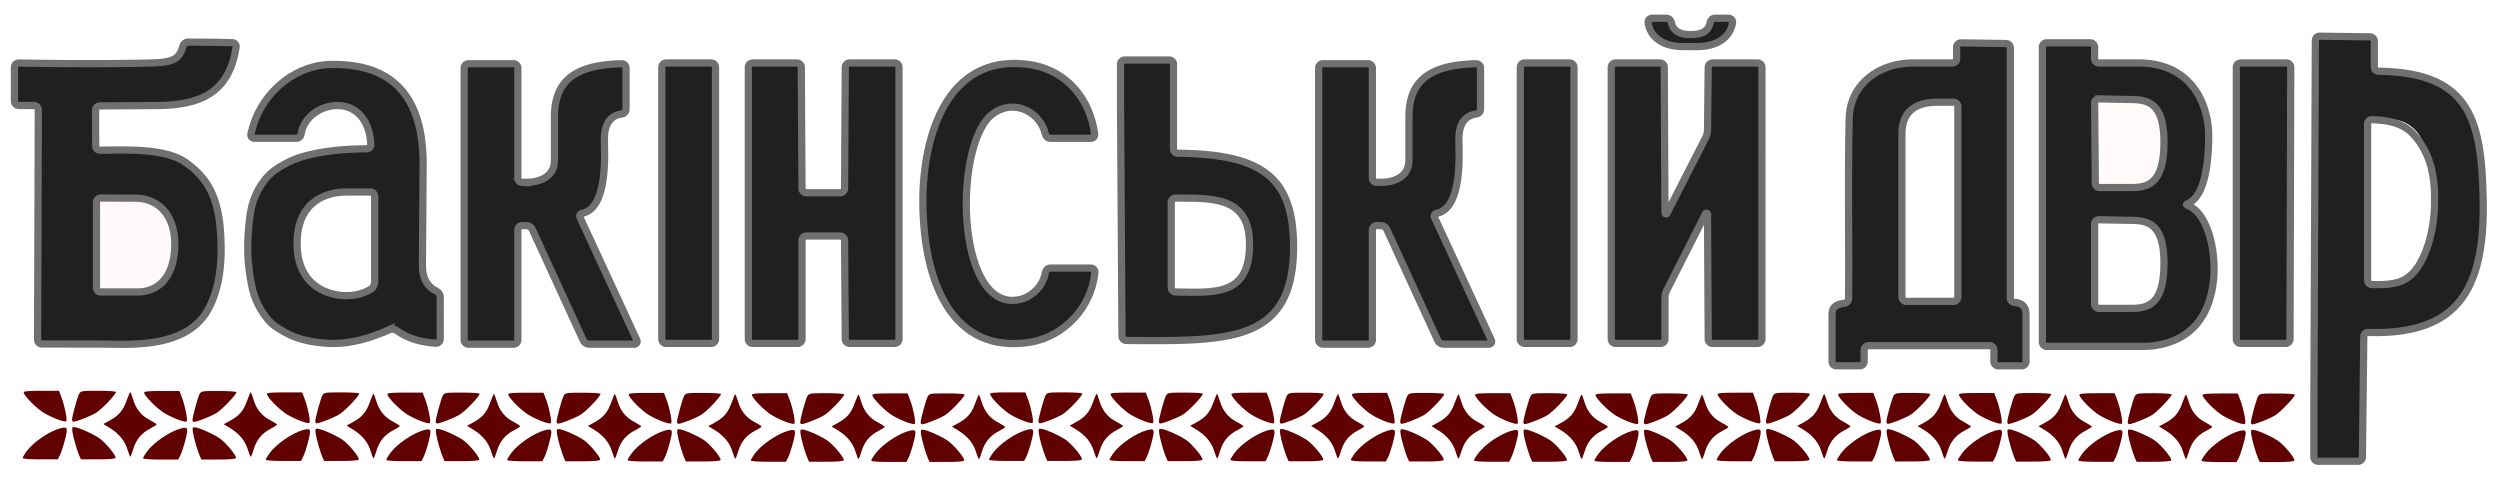 <?xml version="1.0" encoding="UTF-8" standalone="no"?>
<!-- Generated by IcoMoon.io -->

<svg
   version="1.1"
   width="173"
   height="33"
   viewBox="0 0 173 33"
   id="svg870"
  xmlns="http://www.w3.org/2000/svg">
  <defs
     id="defs874">
    <clipPath
       clipPathUnits="userSpaceOnUse"
       id="clipPath1111">
      <path
         fill="#ff0000"
         d="m 163.871,18.529 c 1.445,0 4.439,1.084 4.49,-5.781 0.052,-6.761 -3.148,-5.574 -4.49,-5.626 v 11.406 z"
         id="path1113"
         style="display:none" />
      <path
         id="lpe_path-effect1115"
         class="powerclip"
         d="m 154.905,-3.908 h 22.22 v 39.92 H 154.905 Z m 8.966,22.437 c 1.445,0 4.439,1.084 4.49,-5.781 0.052,-6.761 -3.148,-5.574 -4.49,-5.626 v 11.406 z" />
    </clipPath>
    <clipPath
       clipPathUnits="userSpaceOnUse"
       id="clipPath1593">
      <path
         fill="#ff0000"
         d="m 6.71,19.045 c 1.032,0 1.239,0 2.839,0 1.6,0 2.581,-1.239 2.581,-3.303 0,-2.065 -1.187,-3.148 -2.735,-3.148 L 6.711,12.542 v 6.503 z"
         id="path1595"
         style="display:none" />
      <path
         id="lpe_path-effect1597"
         class="powerclip"
         d="M -4.218,-3.495 H 21.693 V 27.919 H -4.218 Z M 6.71,19.045 c 1.032,0 1.239,0 2.839,0 1.6,0 2.581,-1.239 2.581,-3.303 0,-2.065 -1.187,-3.148 -2.735,-3.148 L 6.711,12.542 v 6.503 z" />
    </clipPath>
    <clipPath
       clipPathUnits="userSpaceOnUse"
       id="clipPath10031">
      <path
         fill="#ff0000"
         d="m 24,19.303 c -1.187,0 -3.406,-0.619 -3.406,-3.613 0,-2.942 2.065,-3.561 3.406,-3.561 h 1.961 v 6.452 c 0,0.155 -0.774,0.722 -1.961,0.722 z"
         id="path10033"
         style="display:none" />
      <path
         id="lpe_path-effect10035"
         class="powerclip"
         d="M 11.925,-1.95 H 35.753 V 27.86 H 11.925 Z M 24,19.303 c 1.187,0 1.961,-0.567 1.961,-0.722 V 12.129 H 24 c -1.341,0 -3.406,0.619 -3.406,3.561 0,2.994 2.219,3.613 3.406,3.613 z" />
    </clipPath>
    <clipPath
       clipPathUnits="userSpaceOnUse"
       id="clipPath15239">
      <path
         fill="#ff0000"
         d="m 81.084,19.045 c 2.787,0 5.419,0.465 5.419,-3.303 0,-3.51 -2.89,-3.148 -5.419,-3.2 z"
         id="path15241"
         style="display:none" />
      <path
         id="lpe_path-effect15243"
         class="powerclip"
         d="M 72.324,-2.257 H 94.799 V 27.665 H 72.324 Z m 8.76,21.302 c 2.787,0 5.419,0.465 5.419,-3.303 0,-3.51 -2.89,-3.148 -5.419,-3.2 z" />
    </clipPath>
    <clipPath
       clipPathUnits="userSpaceOnUse"
       id="clipPath16618">
      <path
         fill="#ff0000"
         d="m 131.561,8.206 v 11.51 c 2.581,0 3.871,0 3.871,0 V 5.935 c -0.619,0 -1.135,0 -1.548,0 -1.652,0.052 -2.323,0.877 -2.323,2.219 z"
         id="path16620"
         style="display:none;stroke-width:0.3;stroke-miterlimit:4;stroke-dasharray:none" />
      <path
         id="lpe_path-effect16622"
         style="stroke-width:0.3;stroke-miterlimit:4;stroke-dasharray:none"
         class="powerclip"
         d="m 121.563,-3.444 h 23.92 v 32.849 h -23.92 z m 9.998,11.65 v 11.51 c 2.581,0 3.871,0 3.871,0 V 5.935 c -0.619,0 -1.135,0 -1.548,0 -1.652,0.052 -2.323,0.877 -2.323,2.219 z" />
    </clipPath>
    <clipPath
       clipPathUnits="userSpaceOnUse"
       id="clipPath18688">
      <g
         id="g18694"
         style="display:none">
        <path
           fill="#ff0000"
           d="m 144.981,11.819 c 0.826,0 1.394,0 2.632,0 1.238,0 2.219,-0.413 2.219,-3.148 0,-2.735 -1.135,-2.942 -2.323,-2.942 l -2.477,-0.052 v 6.142 z"
           id="path18690" />
        <path
           fill="#ff0000"
           d="m 144.981,20.181 c 0.826,0 1.394,0 2.632,0 1.238,0 2.219,-0.413 2.219,-3.148 0,-2.735 -1.135,-2.942 -2.323,-2.942 l -2.477,-0.052 v 6.142 z"
           id="path18692" />
      </g>
      <path
         id="lpe_path-effect18696"
         class="powerclip"
         d="m 136.117,-3.445 h 22.382 V 28.061 H 136.117 Z m 8.864,15.264 c 0.826,0 1.394,0 2.632,0 1.238,0 2.219,-0.413 2.219,-3.148 0,-2.735 -1.135,-2.942 -2.323,-2.942 l -2.477,-0.052 v 6.142 z m 0,8.362 c 0.826,0 1.394,0 2.632,0 1.238,0 2.219,-0.413 2.219,-3.148 0,-2.735 -1.135,-2.942 -2.323,-2.942 l -2.477,-0.052 v 6.142 z" />
    </clipPath>
  </defs>
  <title
     id="title824">yardBakuLogo</title>
  <g
     id="g24167"
     transform="translate(-0.034,1.158)">
    <path
       fill="black"
       d="m 126.813,23.855 v -3.013 c 0,-0.166 -0.01,-0.442 0.058,-0.592 0.127,-0.278 0.446,-0.383 0.777,-0.417 0.165,-0.017 0.302,-0.148 0.304,-0.314 0.041,-3.371 -0.048,-8.286 0.041,-12.201 0.004,-0.165 0.009,-0.433 0.025,-0.598 0.197,-2.017 1.899,-3.398 4.121,-3.512 C 132.305,3.199 132.573,3.2 132.739,3.2 h 2.394 a 0.3,0.3 135 0 0 0.3,-0.3 V 2.106 c 0,-0.166 0.134,-0.298 0.3,-0.296 0.699,0.009 2.419,0.034 3.116,0.044 0.166,0.002 0.3,0.138 0.3,0.304 v 17.31 c 0,0.166 0.135,0.289 0.3,0.301 0.275,0.019 0.633,0.115 0.747,0.529 0.044,0.159 0.037,0.431 0.037,0.597 v 2.961 a 0.3,0.3 135 0 1 -0.3,0.3 h -1.619 a 0.3,0.3 45 0 1 -0.3,-0.3 v -0.794 a 0.3,0.3 45 0 0 -0.3,-0.3 h -8.381 a 0.3,0.3 135 0 0 -0.3,0.3 v 0.794 a 0.3,0.3 135 0 1 -0.3,0.3 h -1.62 a 0.3,0.3 45 0 1 -0.3,-0.3 z"
       id="path826"
       style="fill:#202020;fill-opacity:1;stroke:#707070;stroke-width:0.5;stroke-miterlimit:4;stroke-dasharray:none;stroke-opacity:1"
       clip-path="url(#clipPath16618)" />
    <path
       fill="black"
       d="m 153.248,17.558 c 0.023,-1.899 -0.595,-4.021 -1.784,-4.477 -0.154,-0.059 -0.154,-0.095 -0.004,-0.163 1.132,-0.508 1.39,-2.723 1.415,-4.465 0.002,-0.166 -1.7e-4,-0.434 -0.011,-0.6 -0.148,-2.176 -1.399,-4.509 -4.538,-4.649 C 148.159,3.198 147.891,3.199 147.725,3.199 h -2.445 a 0.3,0.3 45 0 1 -0.3,-0.3 V 2.105 a 0.3,0.3 45 0 0 -0.3,-0.3 h -3.013 a 0.3,0.3 135 0 0 -0.3,0.3 v 20.406 a 0.3,0.3 45 0 0 0.3,0.3 h 6.677 c 0.166,0 0.434,-0.009 0.599,-0.028 3.068,-0.355 4.054,-2.509 4.269,-4.576 0.017,-0.165 0.026,-0.321 0.027,-0.349 z"
       id="path830"
       clip-path="url(#clipPath18688)"
       style="fill:#202020;fill-opacity:1;stroke:#707070;stroke-width:0.5;stroke-miterlimit:4;stroke-dasharray:none;stroke-opacity:1" />
    <path
       fill="#ff0000"
       d="m 145.332,11.819 1.93,0 c 0.166,0 0.435,0.002 0.6,-0.009 1.048,-0.071 1.851,-0.584 1.915,-2.839 0.005,-0.165 0.005,-0.434 -6.7e-4,-0.6 -0.074,-2.235 -0.991,-2.591 -2.019,-2.636 -0.165,-0.007 -0.434,-0.009 -0.6,-0.012 l -1.877,-0.039 a 0.291,0.291 135.363 0 0 -0.297,0.294 l 0.046,5.542 A 0.303,0.303 44.762 0 0 145.332,11.819 Z"
       id="path832-4"
       style="fill:#ff0000;fill-opacity:0.018;stroke:#707070;stroke-width:0.5;stroke-miterlimit:4;stroke-dasharray:none;stroke-opacity:1" />
    <path
       fill="#ff0000"
       d="m 145.281,20.181 h 1.981 c 0.166,0 0.435,0.002 0.6,-0.009 1.048,-0.071 1.851,-0.584 1.915,-2.839 0.005,-0.165 0.005,-0.434 -6.7e-4,-0.6 -0.074,-2.235 -0.991,-2.591 -2.019,-2.636 -0.165,-0.007 -0.434,-0.009 -0.6,-0.012 l -1.877,-0.039 A 0.294,0.294 135.601 0 0 144.981,14.339 l 0,5.542 a 0.3,0.3 45 0 0 0.3,0.3 z"
       id="path866-3"
       style="fill:#ff0000;fill-opacity:0;stroke:#707070;stroke-width:0.5;stroke-miterlimit:4;stroke-dasharray:none;stroke-opacity:1" />
    <path
       fill="black"
       d="M 164.335,3.468 V 1.694 c 0,-0.166 -0.134,-0.301 -0.3,-0.303 -0.756,-0.009 -2.723,-0.035 -3.477,-0.045 -0.166,-0.002 -0.3,0.131 -0.301,0.296 L 160.156,26.281 A 147.024,147.024 90.117 0 0 160.155,26.881 v 3.581 a 0.3,0.3 45 0 0 0.3,0.3 h 2.755 a 0.303,0.303 135.33 0 0 0.303,-0.3 l 0.096,-8.329 c 0.002,-0.166 0.138,-0.293 0.303,-0.288 6.156,0.193 7.998,-2.942 7.962,-8.796 -0.001,-0.166 -0.006,-0.434 -0.01,-0.6 C 171.739,6.993 170.853,3.867 164.635,3.77 164.469,3.768 164.335,3.634 164.335,3.468 Z"
       id="path834"
       clip-path="url(#clipPath1111)"
       style="fill:#202020;fill-opacity:1;stroke:#707070;stroke-width:0.5;stroke-miterlimit:4;stroke-dasharray:none;stroke-opacity:1" />
    <path
       fill="#000000"
       d="m 26.981,21.65 c -1.299,0.595 -2.594,0.948 -3.816,0.96 -0.166,0.002 -0.434,-0.01 -0.599,-0.021 -0.905,-0.065 -1.74,-0.237 -2.476,-0.573 -0.151,-0.069 -0.384,-0.202 -0.526,-0.287 l -0.26,-0.156 c -0.142,-0.085 -0.362,-0.239 -0.481,-0.354 -0.387,-0.372 -0.694,-0.823 -0.941,-1.334 -0.072,-0.149 -0.18,-0.395 -0.235,-0.552 -0.169,-0.486 -0.286,-1.12 -0.371,-1.798 -0.021,-0.164 -0.05,-0.43 -0.063,-0.595 -0.093,-1.171 0.01,-2.437 0.135,-3.276 0.024,-0.164 0.075,-0.428 0.119,-0.587 0.14,-0.516 0.357,-1.016 0.63,-1.427 0.092,-0.138 0.25,-0.355 0.357,-0.482 0.355,-0.42 0.836,-0.738 1.359,-1.017 0.146,-0.078 0.388,-0.195 0.542,-0.257 0.641,-0.259 1.38,-0.428 2.215,-0.559 0.164,-0.026 0.43,-0.061 0.595,-0.079 0.676,-0.071 1.439,-0.111 2.241,-0.119 0.166,-0.002 0.301,-0.136 0.292,-0.301 C 25.603,7.103 24.696,6.29 23.68,6.159 23.516,6.138 23.246,6.138 23.082,6.158 22.037,6.281 21.033,7.036 20.874,8.112 20.85,8.276 20.718,8.411 20.552,8.411 h -2.91 c -0.166,0 -0.279,-0.133 -0.245,-0.295 0.558,-2.64 2.801,-4.657 5.322,-4.806 0.165,-0.01 0.434,-0.011 0.6,-0.008 4.39,0.071 5.867,2.817 5.99,6.409 0.006,0.166 0.006,0.434 0.005,0.6 l -0.048,6.574 c -0.001,0.166 -0.004,0.435 0.011,0.6 0.069,0.767 0.409,1.234 0.948,1.498 0.149,0.073 0.278,0.247 0.277,0.413 l -0.005,2.906 c -2.88e-4,0.166 -0.135,0.299 -0.3,0.289 -1.112,-0.063 -2.029,-0.375 -2.712,-0.88 -0.133,-0.098 -0.354,-0.129 -0.505,-0.06 z"
       id="path838"
       style="fill:#202020;fill-opacity:1;stroke:#707070;stroke-width:0.5;stroke-miterlimit:4;stroke-dasharray:none;stroke-opacity:1"
       clip-path="url(#clipPath10031)" />
    <path
       fill="black"
       d="m 61.945,3.2 h -3.116 a 0.302,0.302 135.166 0 0 -0.302,0.3 l -0.049,8.381 A 0.302,0.302 135.166 0 1 58.177,12.181 h -2.342 a 0.302,0.302 44.834 0 1 -0.302,-0.3 l -0.049,-8.381 A 0.302,0.302 44.834 0 0 55.183,3.2 h -3.065 a 0.3,0.3 135 0 0 -0.3,0.3 v 18.806 a 0.3,0.3 45 0 0 0.3,0.3 l 3.116,0 a 0.3,0.3 135 0 0 0.3,-0.3 v -6.832 a 0.3,0.3 135 0 1 0.3,-0.3 l 2.342,0 a 0.302,0.302 44.8 0 1 0.302,0.3 l 0.048,6.832 A 0.302,0.302 44.8 0 0 58.828,22.606 l 3.116,0 a 0.3,0.3 135.001 0 0 0.3,-0.3 L 62.245,3.5 A 0.3,0.3 45.001 0 0 61.945,3.2 Z"
       id="path840"
       style="fill:#202020;fill-opacity:1;stroke:#707070;stroke-width:0.5;stroke-miterlimit:4;stroke-dasharray:none;stroke-opacity:1" />
    <path
       fill="black"
       d="M 43.055,3.255 C 39.637,3.324 38.502,4.586 38.407,6.668 38.399,6.834 38.4,7.102 38.4,7.268 v 2.394 c 0,0.166 0.004,0.436 -0.028,0.598 -0.137,0.707 -0.771,1.112 -1.634,1.186 -0.165,0.014 -0.434,0.013 -0.6,0.013 a 0.284,0.284 48.225 0 1 -0.268,-0.3 l 0,-7.606 a 0.3,0.3 45 0 0 -0.3,-0.3 h -3.116 a 0.3,0.3 135 0 0 -0.3,0.3 v 18.806 a 0.3,0.3 45 0 0 0.3,0.3 h 3.116 a 0.3,0.3 135 0 0 0.3,-0.3 l 0,-7.606 a 0.3,0.3 135 0 1 0.3,-0.3 h 0.277 a 0.468,0.468 32.668 0 1 0.425,0.273 l 3.518,7.661 A 0.468,0.468 32.668 0 0 40.816,22.659 h 3.116 a 0.192,0.192 122.58 0 0 0.174,-0.272 l -3.929,-8.488 c -0.07,-0.15 0.01,-0.268 0.172,-0.303 1.63,-0.348 1.541,-3.591 1.513,-4.831 -0.004,-0.165 -0.007,-0.434 0.008,-0.599 0.068,-0.775 0.419,-1.325 1.185,-1.435 C 43.219,6.708 43.354,6.577 43.354,6.411 l 8.26e-4,-2.859 C 43.355,3.386 43.221,3.252 43.055,3.255 Z"
       id="path842"
       style="fill:#202020;fill-opacity:1;stroke:#707070;stroke-width:0.5;stroke-miterlimit:4;stroke-dasharray:none;stroke-opacity:1" />
    <path
       fill="black"
       d="M 49.548,21.894 V 3.5 a 0.3,0.3 45 0 0 -0.3,-0.3 h -3.116 a 0.3,0.3 135 0 0 -0.3,0.3 v 18.806 a 0.3,0.3 45 0 0 0.3,0.3 l 3.116,0 a 0.3,0.3 135 0 0 0.3,-0.3 z"
       id="path844"
       style="fill:#202020;fill-opacity:1;stroke:#707070;stroke-width:0.5;stroke-miterlimit:4;stroke-dasharray:none;stroke-opacity:1" />
    <path
       fill="black"
       d="M 108.955,21.894 V 3.5 a 0.3,0.3 45 0 0 -0.3,-0.3 h -3.116 a 0.3,0.3 135 0 0 -0.3,0.3 l 0,18.806 a 0.3,0.3 45 0 0 0.3,0.3 h 3.116 a 0.3,0.3 135 0 0 0.3,-0.3 z"
       id="path850"
       style="fill:#202020;fill-opacity:1;stroke:#707070;stroke-width:0.5;stroke-miterlimit:4;stroke-dasharray:none;stroke-opacity:1" />
    <path
       fill="black"
       d="m 121.661,3.2 h -3.116 a 0.303,0.303 135.303 0 0 -0.303,0.3 l -0.046,4.316 A 1.276,1.276 103.841 0 1 118.056,8.383 l -2.669,5.221 a 0.073,0.073 13.399 0 1 -0.138,-0.033 L 115.2,3.5 A 0.301,0.301 44.86 0 0 114.899,3.2 h -3.065 a 0.3,0.3 135 0 0 -0.3,0.3 v 18.806 a 0.3,0.3 45 0 0 0.3,0.3 h 3.116 a 0.3,0.3 135 0 0 0.3,-0.3 v -2.832 a 1.256,1.256 103.436 0 1 0.136,-0.568 l 2.671,-5.271 a 0.073,0.073 13.275 0 1 0.137,0.032 l 0.049,8.639 A 0.302,0.302 44.839 0 0 118.544,22.607 l 3.116,0 a 0.3,0.3 135.001 0 0 0.3,-0.3 L 121.961,3.5 A 0.3,0.3 45.001 0 0 121.661,3.2 Z"
       id="path852"
       style="fill:#202020;fill-opacity:1;stroke:#707070;stroke-width:0.5;stroke-miterlimit:4;stroke-dasharray:none;stroke-opacity:1" />
    <path
       fill="black"
       d="m 116.79,2.065 h 0.432 c 0.166,0 0.435,0.001 0.6,-0.012 1.128,-0.088 1.964,-0.68 2.105,-1.65 C 119.951,0.239 119.814,0.104 119.648,0.104 H 118.7 c -0.166,0 -0.295,0.136 -0.324,0.299 -0.085,0.472 -0.398,0.76 -1.07,0.823 -0.165,0.015 -0.434,0.016 -0.599,-0.003 -0.669,-0.078 -0.936,-0.423 -1.015,-0.821 C 115.659,0.24 115.53,0.104 115.364,0.104 h -1 c -0.166,0 -0.303,0.135 -0.28,0.299 0.135,0.974 0.942,1.566 2.106,1.651 0.165,0.012 0.434,0.011 0.6,0.011 z"
       id="path854"
       style="fill:#202020;fill-opacity:1;stroke:#707070;stroke-width:0.5;stroke-miterlimit:4;stroke-dasharray:none;stroke-opacity:1" />
    <path
       fill="#000000"
       d="m 2.384,6.142 -1.052,0 a 0.3,0.3 45 0 1 -0.3,-0.3 V 3.5 c 0,-0.166 0.134,-0.299 0.3,-0.296 1.162,0.017 5.269,0.084 8.898,0.003 0.165,-0.004 0.434,-0.011 0.599,-0.02 1.113,-0.061 1.63,-0.244 1.858,-1.138 0.041,-0.16 0.195,-0.294 0.361,-0.293 1.566,0.003 2.593,0.027 3.065,0.042 0.166,0.005 0.284,0.144 0.259,0.307 -0.475,3.082 -2.361,3.877 -4.821,4.023 -0.165,0.01 -0.434,0.015 -0.6,0.017 L 6.947,6.171 A 0.301,0.301 134.707 0 0 6.648,6.473 l 0.008,2.466 c 5.703e-4,0.166 0.135,0.3 0.301,0.298 1.709,-0.016 4.176,-0.134 5.639,0.671 0.145,0.08 0.365,0.233 0.497,0.333 1.475,1.119 2.138,2.548 2.227,5.201 0.006,0.166 0.012,0.434 0.014,0.6 0.012,1.406 -0.205,2.687 -0.653,3.712 -0.066,0.152 -0.184,0.394 -0.265,0.538 -1.48,2.613 -5.187,2.387 -7.143,2.36 -0.166,-0.002 -0.434,-0.002 -0.6,-0.002 -1.214,0.001 -3.025,-0.003 -3.741,-0.005 C 2.767,22.646 2.633,22.511 2.634,22.346 2.64,20.313 2.68,8.871 2.684,6.442 2.684,6.276 2.55,6.142 2.384,6.142 Z"
       id="path856"
       clip-path="url(#clipPath1593)"
       style="fill:#202020;fill-opacity:1;stroke:#707070;stroke-width:0.5;stroke-miterlimit:4;stroke-dasharray:none;stroke-opacity:1" />
    <path
       fill="black"
       d="m 72.713,8.413 h 2.806 c 0.166,0 0.288,-0.134 0.266,-0.298 C 75.445,5.636 73.847,3.804 71.521,3.352 71.358,3.321 71.092,3.284 70.927,3.268 65.651,2.743 63.918,8.059 63.895,12.706 c -8.19e-4,0.166 0.002,0.434 0.006,0.6 0.114,4.545 1.704,9.759 6.922,9.281 0.165,-0.015 0.432,-0.049 0.595,-0.079 2.256,-0.421 4.149,-2.377 4.381,-4.816 C 75.815,17.527 75.685,17.393 75.519,17.393 h -2.806 c -0.166,0 -0.304,0.135 -0.333,0.298 -0.159,0.896 -0.834,1.62 -1.686,1.859 -0.159,0.045 -0.427,0.082 -0.593,0.082 -3.87,0.004 -4.013,-10.374 -1.582,-12.731 0.119,-0.115 0.338,-0.273 0.483,-0.354 1.49,-0.833 3.078,0.238 3.369,1.568 C 72.406,8.278 72.547,8.413 72.713,8.413 Z"
       id="path860"
       style="fill:#202020;fill-opacity:1;stroke:#707070;stroke-width:0.5;stroke-miterlimit:4;stroke-dasharray:none;stroke-opacity:1" />
    <path
       fill="black"
       d="M 77.675,22.1 77.576,6.287 A 95.611,95.611 89.82 0 1 77.574,5.687 l 0,-2.394 a 0.3,0.3 135 0 1 0.3,-0.3 h 3.065 a 0.3,0.3 45 0 1 0.3,0.3 v 5.852 c 0,0.166 0.134,0.3 0.3,0.301 5.781,0.053 7.867,1.655 8.004,6.047 0.005,0.166 0.008,0.434 0.005,0.6 -0.083,6.468 -4.525,6.363 -11.572,6.309 -0.166,-0.001 -0.301,-0.137 -0.302,-0.302 z"
       id="path862"
       clip-path="url(#clipPath15239)"
       style="fill:#202020;fill-opacity:1;stroke:#707070;stroke-width:0.5;stroke-miterlimit:4;stroke-dasharray:none;stroke-opacity:1" />
    <path
       fill="black"
       d="m 158.504,21.894 0.05,-18.394 A 0.299,0.299 45.078 0 0 158.255,3.2 h -3.168 a 0.3,0.3 135 0 0 -0.3,0.3 v 18.806 a 0.3,0.3 45 0 0 0.3,0.3 h 3.116 a 0.3,0.3 135 0 0 0.3,-0.3 150.491,150.491 90.114 0 1 8.2e-4,-0.412 z"
       id="path868"
       style="fill:#202020;fill-opacity:1;stroke:#707070;stroke-width:0.5;stroke-miterlimit:4;stroke-dasharray:none;stroke-opacity:1" />
    <path
       fill="#ff0000"
       d="m 166.472,7.665 c -0.698,-0.42 -1.568,-0.523 -2.301,-0.54 -0.166,-0.004 -0.3,0.131 -0.3,0.297 V 18.228 c 0,0.166 0.134,0.304 0.3,0.308 0.892,0.018 1.641,-0.014 2.253,-0.34 0.146,-0.078 0.362,-0.239 0.482,-0.353 0.12,-0.114 0.295,-0.317 0.391,-0.452 0.663,-0.932 1.069,-2.387 1.181,-3.8 0.013,-0.165 0.026,-0.434 0.029,-0.599 0.004,-0.166 0.005,-0.434 0.002,-0.6 -0.025,-1.348 -0.257,-2.712 -1.171,-3.905 -0.101,-0.131 -0.277,-0.335 -0.394,-0.451 -0.117,-0.116 -0.329,-0.284 -0.47,-0.369 z"
       id="path836-7"
       style="fill:#080000;fill-opacity:0;stroke:#707070;stroke-width:0.5;stroke-miterlimit:4;stroke-dasharray:none;stroke-opacity:1" />
    <path
       fill="#ff0000"
       d="m 7.01,19.045 h 2.239 c 0.166,0 0.435,0.002 0.599,-0.015 1.347,-0.139 2.189,-1.231 2.274,-2.988 0.008,-0.165 0.008,-0.434 -0.002,-0.6 C 12.019,13.698 11.019,12.699 9.695,12.57 9.53,12.553 9.261,12.554 9.095,12.554 L 7.011,12.543 A 0.299,0.299 135.145 0 0 6.711,12.842 l -9.078e-4,5.903 a 0.3,0.3 45.004 0 0 0.3,0.3 z"
       id="path858-8"
       style="fill:#ff0000;fill-opacity:0.024;stroke:#707070;stroke-width:0.5;stroke-miterlimit:4;stroke-dasharray:none;stroke-opacity:1" />
    <path
       fill="#ff0000"
       d="m 23.7,19.29 c -1.179,-0.097 -2.967,-0.789 -3.099,-3.301 -0.009,-0.165 -0.009,-0.434 -2.7e-4,-0.6 0.126,-2.484 1.821,-3.163 3.099,-3.251 C 23.865,12.128 24.134,12.129 24.3,12.129 h 1.361 a 0.3,0.3 45 0 1 0.3,0.3 v 5.852 c 0,0.166 -0.063,0.424 -0.194,0.52 -0.263,0.193 -0.781,0.433 -1.468,0.489 -0.165,0.014 -0.434,0.013 -0.599,-3.16e-4 z"
       id="path846-5"
       style="fill:#505050;fill-opacity:0;stroke:#707070;stroke-width:0.5;stroke-miterlimit:4;stroke-dasharray:none;stroke-opacity:1" />
    <path
       fill="black"
       d="m 102.187,3.255 c -3.418,0.069 -4.553,1.331 -4.648,3.413 -0.008,0.165 -0.007,0.434 -0.007,0.6 l 0,2.394 c 0,0.166 0.004,0.436 -0.028,0.598 -0.137,0.707 -0.771,1.112 -1.634,1.186 -0.165,0.014 -0.434,0.013 -0.6,0.013 a 0.284,0.284 48.226 0 1 -0.268,-0.3 l 0,-7.606 a 0.3,0.3 45 0 0 -0.3,-0.3 h -3.116 a 0.3,0.3 135 0 0 -0.3,0.3 V 22.359 a 0.3,0.3 45 0 0 0.3,0.3 h 3.116 a 0.3,0.3 135 0 0 0.3,-0.3 v -7.606 a 0.3,0.3 135 0 1 0.3,-0.3 h 0.277 a 0.468,0.468 32.668 0 1 0.425,0.273 l 3.518,7.661 A 0.468,0.468 32.668 0 0 99.948,22.659 h 3.116 a 0.192,0.192 122.58 0 0 0.174,-0.272 l -3.929,-8.488 c -0.07,-0.15 0.01,-0.268 0.172,-0.303 1.63,-0.348 1.541,-3.591 1.513,-4.831 -0.004,-0.165 -0.007,-0.434 0.008,-0.599 0.068,-0.775 0.419,-1.325 1.185,-1.435 0.164,-0.024 0.299,-0.155 0.299,-0.32 l 8.1e-4,-2.859 c 5e-5,-0.166 -0.134,-0.3 -0.3,-0.297 z"
       id="path842-8"
       style="fill:#202020;fill-opacity:1;stroke:#707070;stroke-width:0.5;stroke-miterlimit:4;stroke-dasharray:none;stroke-opacity:1" />
    <path
       fill="#ff0000"
       d="m 81.384,19.047 c 2.597,0.026 4.98,0.311 5.113,-3.005 0.007,-0.165 0.007,-0.434 -0.002,-0.6 C 86.34,12.382 83.761,12.571 81.384,12.546 81.218,12.545 81.084,12.676 81.084,12.842 l 0,5.903 c 0,0.166 0.134,0.3 0.3,0.302 z"
       id="path864-3"
       style="fill:#ff0000;fill-opacity:0;stroke:#707070;stroke-width:0.5;stroke-miterlimit:4;stroke-dasharray:none;stroke-opacity:1" />
    <path
       fill="#ff0000"
       d="m 131.646,8.486 v 10.91 a 0.3,0.3 45 0 0 0.3,0.3 h 3.271 a 0.3,0.3 135 0 0 0.3,-0.3 v -13.181 a 0.3,0.3 45 0 0 -0.3,-0.3 h -0.948 c -0.166,0 -0.434,0.003 -0.599,0.019 -1.317,0.127 -1.921,0.815 -2.012,1.901 -0.014,0.165 -0.012,0.323 -0.012,0.352 z"
       id="path828-6"
       style="fill:#505059;fill-opacity:0;stroke:#707070;stroke-width:0.5;stroke-miterlimit:4;stroke-dasharray:none;stroke-opacity:1" />
  </g>
  <g
     id="g25696"
     style="fill:#600000;fill-opacity:1"
     transform="matrix(1,0,0,1.121,-0.5,-2.622)">
    <g
       id="g6020"
       transform="matrix(0.076,0,0,0.083,0.138,32.394)"
       style="fill:#600000;fill-opacity:1;stroke-width:6.477">
      <g
         id="g1959"
         transform="matrix(0.1,0,0,-0.1,0,88)"
         style="fill:#600000;fill-opacity:1;stroke-width:6.477">
        <path
           d="m 263.56,1582.721 c 0,-23 116,-120 185,-153 78,-38 191,-72 202,-61 11,10 -13,111 -41,172 l -25,54 h -160 c -118,0 -161,-3 -161,-12 z"
           id="path824-0"
           style="fill:#600000;fill-opacity:1;stroke-width:6.477" />
        <path
           d="m 768.56,1572.721 c -16,-24 -65,-168 -65,-194 0,-7 6,-14 13,-14 26,0 154,41 205,66 51,25 182,137 182,155 0,5 -72,9 -159,9 -154,0 -160,-1 -176,-22 z"
           id="path826-4"
           style="fill:#600000;fill-opacity:1;stroke-width:6.477" />
        <path
           d="m 1199.56,1519.721 c -32,-73 -71,-110 -157,-148 l -54,-24 63,-32 c 81,-41 134,-95 157,-159 11,-29 22,-52 26,-52 3,0 16,27 28,60 26,69 75,117 157,151 30,13 54,25 54,29 0,3 -29,18 -65,34 -77,33 -124,82 -150,154 -11,29 -22,52 -25,52 -3,0 -18,-29 -34,-65 z"
           id="path904-6"
           style="fill:#600000;fill-opacity:1;stroke-width:6.477" />
        <path
           d="m 592.56,1314.721 c -104,-25 -242,-103 -303,-170 -20,-22 -36,-45 -36,-50 0,-6 60,-10 160,-10 h 160 l 20,32 c 21,35 57,137 62,178 3,28 -10,32 -63,20 z"
           id="path972-0"
           style="fill:#600000;fill-opacity:1;stroke-width:6.477" />
        <path
           d="m 707.56,1287.721 c 8,-43 39,-130 61,-174 l 16,-29 h 154 c 101,0 156,4 161,11 8,14 -77,101 -139,141 -50,32 -202,88 -239,88 -18,0 -19,-4 -14,-37 z"
           id="path974-3"
           style="fill:#600000;fill-opacity:1;stroke-width:6.477" />
        <path
           d="m 1360.257,1581.242 c 0,-23 116,-120 185,-153 78,-38 191,-72 202,-61 11,10 -13,111 -41,172 l -25,54 h -160 c -118,0 -161,-3 -161,-12 z"
           id="path824-2"
           style="fill:#600000;fill-opacity:1;stroke-width:6.477" />
        <path
           d="m 1865.257,1571.242 c -16,-24 -65,-168 -65,-194 0,-7 6,-14 13,-14 26,0 154,41 205,66 51,25 182,137 182,155 0,5 -72,9 -159,9 -154,0 -160,-1 -176,-22 z"
           id="path826-6"
           style="fill:#600000;fill-opacity:1;stroke-width:6.477" />
        <path
           d="m 2296.257,1518.242 c -32,-73 -71,-110 -157,-148 l -54,-24 63,-32 c 81,-41 134,-95 157,-159 11,-29 22,-52 26,-52 3,0 16,27 28,60 26,69 75,117 157,151 30,13 54,25 54,29 0,3 -29,18 -65,34 -77,33 -124,82 -150,154 -11,29 -22,52 -25,52 -3,0 -18,-29 -34,-65 z"
           id="path904-9"
           style="fill:#600000;fill-opacity:1;stroke-width:6.477" />
        <path
           d="m 1689.257,1313.242 c -104,-25 -242,-103 -303,-170 -20,-22 -36,-45 -36,-50 0,-6 60,-10 160,-10 h 160 l 20,32 c 21,35 57,137 62,178 3,28 -10,32 -63,20 z"
           id="path972-4"
           style="fill:#600000;fill-opacity:1;stroke-width:6.477" />
        <path
           d="m 1804.257,1286.242 c 8,-43 39,-130 61,-174 l 16,-29 h 154 c 101,0 156,4 161,11 8,14 -77,101 -139,141 -50,32 -202,88 -239,88 -18,0 -19,-4 -14,-37 z"
           id="path974-1"
           style="fill:#600000;fill-opacity:1;stroke-width:6.477" />
      </g>
      <g
         id="g2142"
         style="fill:#600000;fill-opacity:1;stroke-width:6.477">
        <g
           id="g1959-6"
           transform="matrix(0.1,0,0,-0.1,221.462,89.196)"
           style="fill:#600000;fill-opacity:1;stroke-width:6.477">
          <path
             d="m 263.56,1582.721 c 0,-23 116,-120 185,-153 78,-38 191,-72 202,-61 11,10 -13,111 -41,172 l -25,54 h -160 c -118,0 -161,-3 -161,-12 z"
             id="path824-0-3"
             style="fill:#600000;fill-opacity:1;stroke-width:6.477" />
          <path
             d="m 768.56,1572.721 c -16,-24 -65,-168 -65,-194 0,-7 6,-14 13,-14 26,0 154,41 205,66 51,25 182,137 182,155 0,5 -72,9 -159,9 -154,0 -160,-1 -176,-22 z"
             id="path826-4-2"
             style="fill:#600000;fill-opacity:1;stroke-width:6.477" />
          <path
             d="m 1199.56,1519.721 c -32,-73 -71,-110 -157,-148 l -54,-24 63,-32 c 81,-41 134,-95 157,-159 11,-29 22,-52 26,-52 3,0 16,27 28,60 26,69 75,117 157,151 30,13 54,25 54,29 0,3 -29,18 -65,34 -77,33 -124,82 -150,154 -11,29 -22,52 -25,52 -3,0 -18,-29 -34,-65 z"
             id="path904-6-6"
             style="fill:#600000;fill-opacity:1;stroke-width:6.477" />
          <path
             d="m 592.56,1314.721 c -104,-25 -242,-103 -303,-170 -20,-22 -36,-45 -36,-50 0,-6 60,-10 160,-10 h 160 l 20,32 c 21,35 57,137 62,178 3,28 -10,32 -63,20 z"
             id="path972-0-8"
             style="fill:#600000;fill-opacity:1;stroke-width:6.477" />
          <path
             d="m 707.56,1287.721 c 8,-43 39,-130 61,-174 l 16,-29 h 154 c 101,0 156,4 161,11 8,14 -77,101 -139,141 -50,32 -202,88 -239,88 -18,0 -19,-4 -14,-37 z"
             id="path974-3-9"
             style="fill:#600000;fill-opacity:1;stroke-width:6.477" />
          <path
             d="m 1360.257,1581.242 c 0,-23 116,-120 185,-153 78,-38 191,-72 202,-61 11,10 -13,111 -41,172 l -25,54 h -160 c -118,0 -161,-3 -161,-12 z"
             id="path824-2-1"
             style="fill:#600000;fill-opacity:1;stroke-width:6.477" />
          <path
             d="m 1865.257,1571.242 c -16,-24 -65,-168 -65,-194 0,-7 6,-14 13,-14 26,0 154,41 205,66 51,25 182,137 182,155 0,5 -72,9 -159,9 -154,0 -160,-1 -176,-22 z"
             id="path826-6-4"
             style="fill:#600000;fill-opacity:1;stroke-width:6.477" />
          <path
             d="m 2296.257,1518.242 c -32,-73 -71,-110 -157,-148 l -54,-24 63,-32 c 81,-41 134,-95 157,-159 11,-29 22,-52 26,-52 3,0 16,27 28,60 26,69 75,117 157,151 30,13 54,25 54,29 0,3 -29,18 -65,34 -77,33 -124,82 -150,154 -11,29 -22,52 -25,52 -3,0 -18,-29 -34,-65 z"
             id="path904-9-8"
             style="fill:#600000;fill-opacity:1;stroke-width:6.477" />
          <path
             d="m 1689.257,1313.242 c -104,-25 -242,-103 -303,-170 -20,-22 -36,-45 -36,-50 0,-6 60,-10 160,-10 h 160 l 20,32 c 21,35 57,137 62,178 3,28 -10,32 -63,20 z"
             id="path972-4-8"
             style="fill:#600000;fill-opacity:1;stroke-width:6.477" />
          <path
             d="m 1804.257,1286.242 c 8,-43 39,-130 61,-174 l 16,-29 h 154 c 101,0 156,4 161,11 8,14 -77,101 -139,141 -50,32 -202,88 -239,88 -18,0 -19,-4 -14,-37 z"
             id="path974-1-7"
             style="fill:#600000;fill-opacity:1;stroke-width:6.477" />
        </g>
        <g
           id="g1959-0"
           transform="matrix(0.1,0,0,-0.1,441.193,89.436)"
           style="fill:#600000;fill-opacity:1;stroke-width:6.477">
          <path
             d="m 263.56,1582.721 c 0,-23 116,-120 185,-153 78,-38 191,-72 202,-61 11,10 -13,111 -41,172 l -25,54 h -160 c -118,0 -161,-3 -161,-12 z"
             id="path824-0-6"
             style="fill:#600000;fill-opacity:1;stroke-width:6.477" />
          <path
             d="m 768.56,1572.721 c -16,-24 -65,-168 -65,-194 0,-7 6,-14 13,-14 26,0 154,41 205,66 51,25 182,137 182,155 0,5 -72,9 -159,9 -154,0 -160,-1 -176,-22 z"
             id="path826-4-4"
             style="fill:#600000;fill-opacity:1;stroke-width:6.477" />
          <path
             d="m 1199.56,1519.721 c -32,-73 -71,-110 -157,-148 l -54,-24 63,-32 c 81,-41 134,-95 157,-159 11,-29 22,-52 26,-52 3,0 16,27 28,60 26,69 75,117 157,151 30,13 54,25 54,29 0,3 -29,18 -65,34 -77,33 -124,82 -150,154 -11,29 -22,52 -25,52 -3,0 -18,-29 -34,-65 z"
             id="path904-6-7"
             style="fill:#600000;fill-opacity:1;stroke-width:6.477" />
          <path
             d="m 592.56,1314.721 c -104,-25 -242,-103 -303,-170 -20,-22 -36,-45 -36,-50 0,-6 60,-10 160,-10 h 160 l 20,32 c 21,35 57,137 62,178 3,28 -10,32 -63,20 z"
             id="path972-0-84"
             style="fill:#600000;fill-opacity:1;stroke-width:6.477" />
          <path
             d="m 707.56,1287.721 c 8,-43 39,-130 61,-174 l 16,-29 h 154 c 101,0 156,4 161,11 8,14 -77,101 -139,141 -50,32 -202,88 -239,88 -18,0 -19,-4 -14,-37 z"
             id="path974-3-0"
             style="fill:#600000;fill-opacity:1;stroke-width:6.477" />
          <path
             d="m 1360.257,1581.242 c 0,-23 116,-120 185,-153 78,-38 191,-72 202,-61 11,10 -13,111 -41,172 l -25,54 h -160 c -118,0 -161,-3 -161,-12 z"
             id="path824-2-0"
             style="fill:#600000;fill-opacity:1;stroke-width:6.477" />
          <path
             d="m 1865.257,1571.242 c -16,-24 -65,-168 -65,-194 0,-7 6,-14 13,-14 26,0 154,41 205,66 51,25 182,137 182,155 0,5 -72,9 -159,9 -154,0 -160,-1 -176,-22 z"
             id="path826-6-6"
             style="fill:#600000;fill-opacity:1;stroke-width:6.477" />
          <path
             d="m 2296.257,1518.242 c -32,-73 -71,-110 -157,-148 l -54,-24 63,-32 c 81,-41 134,-95 157,-159 11,-29 22,-52 26,-52 3,0 16,27 28,60 26,69 75,117 157,151 30,13 54,25 54,29 0,3 -29,18 -65,34 -77,33 -124,82 -150,154 -11,29 -22,52 -25,52 -3,0 -18,-29 -34,-65 z"
             id="path904-9-2"
             style="fill:#600000;fill-opacity:1;stroke-width:6.477" />
          <path
             d="m 1689.257,1313.242 c -104,-25 -242,-103 -303,-170 -20,-22 -36,-45 -36,-50 0,-6 60,-10 160,-10 h 160 l 20,32 c 21,35 57,137 62,178 3,28 -10,32 -63,20 z"
             id="path972-4-4"
             style="fill:#600000;fill-opacity:1;stroke-width:6.477" />
          <path
             d="m 1804.257,1286.242 c 8,-43 39,-130 61,-174 l 16,-29 h 154 c 101,0 156,4 161,11 8,14 -77,101 -139,141 -50,32 -202,88 -239,88 -18,0 -19,-4 -14,-37 z"
             id="path974-1-74"
             style="fill:#600000;fill-opacity:1;stroke-width:6.477" />
        </g>
        <g
           id="g1959-7"
           transform="matrix(0.1,0,0,-0.1,663.024,89.796)"
           style="fill:#600000;fill-opacity:1;stroke-width:6.477">
          <path
             d="m 263.56,1582.721 c 0,-23 116,-120 185,-153 78,-38 191,-72 202,-61 11,10 -13,111 -41,172 l -25,54 h -160 c -118,0 -161,-3 -161,-12 z"
             id="path824-0-32"
             style="fill:#600000;fill-opacity:1;stroke-width:6.477" />
          <path
             d="m 768.56,1572.721 c -16,-24 -65,-168 -65,-194 0,-7 6,-14 13,-14 26,0 154,41 205,66 51,25 182,137 182,155 0,5 -72,9 -159,9 -154,0 -160,-1 -176,-22 z"
             id="path826-4-5"
             style="fill:#600000;fill-opacity:1;stroke-width:6.477" />
          <path
             d="m 1199.56,1519.721 c -32,-73 -71,-110 -157,-148 l -54,-24 63,-32 c 81,-41 134,-95 157,-159 11,-29 22,-52 26,-52 3,0 16,27 28,60 26,69 75,117 157,151 30,13 54,25 54,29 0,3 -29,18 -65,34 -77,33 -124,82 -150,154 -11,29 -22,52 -25,52 -3,0 -18,-29 -34,-65 z"
             id="path904-6-63"
             style="fill:#600000;fill-opacity:1;stroke-width:6.477" />
          <path
             d="m 592.56,1314.721 c -104,-25 -242,-103 -303,-170 -20,-22 -36,-45 -36,-50 0,-6 60,-10 160,-10 h 160 l 20,32 c 21,35 57,137 62,178 3,28 -10,32 -63,20 z"
             id="path972-0-4"
             style="fill:#600000;fill-opacity:1;stroke-width:6.477" />
          <path
             d="m 707.56,1287.721 c 8,-43 39,-130 61,-174 l 16,-29 h 154 c 101,0 156,4 161,11 8,14 -77,101 -139,141 -50,32 -202,88 -239,88 -18,0 -19,-4 -14,-37 z"
             id="path974-3-06"
             style="fill:#600000;fill-opacity:1;stroke-width:6.477" />
          <path
             d="m 1360.257,1581.242 c 0,-23 116,-120 185,-153 78,-38 191,-72 202,-61 11,10 -13,111 -41,172 l -25,54 h -160 c -118,0 -161,-3 -161,-12 z"
             id="path824-2-04"
             style="fill:#600000;fill-opacity:1;stroke-width:6.477" />
          <path
             d="m 1865.257,1571.242 c -16,-24 -65,-168 -65,-194 0,-7 6,-14 13,-14 26,0 154,41 205,66 51,25 182,137 182,155 0,5 -72,9 -159,9 -154,0 -160,-1 -176,-22 z"
             id="path826-6-0"
             style="fill:#600000;fill-opacity:1;stroke-width:6.477" />
          <path
             d="m 2296.257,1518.242 c -32,-73 -71,-110 -157,-148 l -54,-24 63,-32 c 81,-41 134,-95 157,-159 11,-29 22,-52 26,-52 3,0 16,27 28,60 26,69 75,117 157,151 30,13 54,25 54,29 0,3 -29,18 -65,34 -77,33 -124,82 -150,154 -11,29 -22,52 -25,52 -3,0 -18,-29 -34,-65 z"
             id="path904-9-5"
             style="fill:#600000;fill-opacity:1;stroke-width:6.477" />
          <path
             d="m 1689.257,1313.242 c -104,-25 -242,-103 -303,-170 -20,-22 -36,-45 -36,-50 0,-6 60,-10 160,-10 h 160 l 20,32 c 21,35 57,137 62,178 3,28 -10,32 -63,20 z"
             id="path972-4-6"
             style="fill:#600000;fill-opacity:1;stroke-width:6.477" />
          <path
             d="m 1804.257,1286.242 c 8,-43 39,-130 61,-174 l 16,-29 h 154 c 101,0 156,4 161,11 8,14 -77,101 -139,141 -50,32 -202,88 -239,88 -18,0 -19,-4 -14,-37 z"
             id="path974-1-8"
             style="fill:#600000;fill-opacity:1;stroke-width:6.477" />
        </g>
      </g>
      <g
         id="g2142-9"
         transform="translate(658.463,-0.005)"
         style="fill:#600000;fill-opacity:1;stroke-width:6.477">
        <g
           id="g1959-6-7"
           transform="matrix(0.1,0,0,-0.1,221.462,89.196)"
           style="fill:#600000;fill-opacity:1;stroke-width:6.477">
          <path
             d="m 263.56,1582.721 c 0,-23 116,-120 185,-153 78,-38 191,-72 202,-61 11,10 -13,111 -41,172 l -25,54 h -160 c -118,0 -161,-3 -161,-12 z"
             id="path824-0-3-3"
             style="fill:#600000;fill-opacity:1;stroke-width:6.477" />
          <path
             d="m 768.56,1572.721 c -16,-24 -65,-168 -65,-194 0,-7 6,-14 13,-14 26,0 154,41 205,66 51,25 182,137 182,155 0,5 -72,9 -159,9 -154,0 -160,-1 -176,-22 z"
             id="path826-4-2-1"
             style="fill:#600000;fill-opacity:1;stroke-width:6.477" />
          <path
             d="m 1199.56,1519.721 c -32,-73 -71,-110 -157,-148 l -54,-24 63,-32 c 81,-41 134,-95 157,-159 11,-29 22,-52 26,-52 3,0 16,27 28,60 26,69 75,117 157,151 30,13 54,25 54,29 0,3 -29,18 -65,34 -77,33 -124,82 -150,154 -11,29 -22,52 -25,52 -3,0 -18,-29 -34,-65 z"
             id="path904-6-6-0"
             style="fill:#600000;fill-opacity:1;stroke-width:6.477" />
          <path
             d="m 592.56,1314.721 c -104,-25 -242,-103 -303,-170 -20,-22 -36,-45 -36,-50 0,-6 60,-10 160,-10 h 160 l 20,32 c 21,35 57,137 62,178 3,28 -10,32 -63,20 z"
             id="path972-0-8-2"
             style="fill:#600000;fill-opacity:1;stroke-width:6.477" />
          <path
             d="m 707.56,1287.721 c 8,-43 39,-130 61,-174 l 16,-29 h 154 c 101,0 156,4 161,11 8,14 -77,101 -139,141 -50,32 -202,88 -239,88 -18,0 -19,-4 -14,-37 z"
             id="path974-3-9-3"
             style="fill:#600000;fill-opacity:1;stroke-width:6.477" />
          <path
             d="m 1360.257,1581.242 c 0,-23 116,-120 185,-153 78,-38 191,-72 202,-61 11,10 -13,111 -41,172 l -25,54 h -160 c -118,0 -161,-3 -161,-12 z"
             id="path824-2-1-7"
             style="fill:#600000;fill-opacity:1;stroke-width:6.477" />
          <path
             d="m 1865.257,1571.242 c -16,-24 -65,-168 -65,-194 0,-7 6,-14 13,-14 26,0 154,41 205,66 51,25 182,137 182,155 0,5 -72,9 -159,9 -154,0 -160,-1 -176,-22 z"
             id="path826-6-4-1"
             style="fill:#600000;fill-opacity:1;stroke-width:6.477" />
          <path
             d="m 2296.257,1518.242 c -32,-73 -71,-110 -157,-148 l -54,-24 63,-32 c 81,-41 134,-95 157,-159 11,-29 22,-52 26,-52 3,0 16,27 28,60 26,69 75,117 157,151 30,13 54,25 54,29 0,3 -29,18 -65,34 -77,33 -124,82 -150,154 -11,29 -22,52 -25,52 -3,0 -18,-29 -34,-65 z"
             id="path904-9-8-8"
             style="fill:#600000;fill-opacity:1;stroke-width:6.477" />
          <path
             d="m 1689.257,1313.242 c -104,-25 -242,-103 -303,-170 -20,-22 -36,-45 -36,-50 0,-6 60,-10 160,-10 h 160 l 20,32 c 21,35 57,137 62,178 3,28 -10,32 -63,20 z"
             id="path972-4-8-9"
             style="fill:#600000;fill-opacity:1;stroke-width:6.477" />
          <path
             d="m 1804.257,1286.242 c 8,-43 39,-130 61,-174 l 16,-29 h 154 c 101,0 156,4 161,11 8,14 -77,101 -139,141 -50,32 -202,88 -239,88 -18,0 -19,-4 -14,-37 z"
             id="path974-1-7-3"
             style="fill:#600000;fill-opacity:1;stroke-width:6.477" />
        </g>
        <g
           id="g1959-0-7"
           transform="matrix(0.1,0,0,-0.1,441.193,89.436)"
           style="fill:#600000;fill-opacity:1;stroke-width:6.477">
          <path
             d="m 263.56,1582.721 c 0,-23 116,-120 185,-153 78,-38 191,-72 202,-61 11,10 -13,111 -41,172 l -25,54 h -160 c -118,0 -161,-3 -161,-12 z"
             id="path824-0-6-4"
             style="fill:#600000;fill-opacity:1;stroke-width:6.477" />
          <path
             d="m 768.56,1572.721 c -16,-24 -65,-168 -65,-194 0,-7 6,-14 13,-14 26,0 154,41 205,66 51,25 182,137 182,155 0,5 -72,9 -159,9 -154,0 -160,-1 -176,-22 z"
             id="path826-4-4-8"
             style="fill:#600000;fill-opacity:1;stroke-width:6.477" />
          <path
             d="m 1199.56,1519.721 c -32,-73 -71,-110 -157,-148 l -54,-24 63,-32 c 81,-41 134,-95 157,-159 11,-29 22,-52 26,-52 3,0 16,27 28,60 26,69 75,117 157,151 30,13 54,25 54,29 0,3 -29,18 -65,34 -77,33 -124,82 -150,154 -11,29 -22,52 -25,52 -3,0 -18,-29 -34,-65 z"
             id="path904-6-7-0"
             style="fill:#600000;fill-opacity:1;stroke-width:6.477" />
          <path
             d="m 592.56,1314.721 c -104,-25 -242,-103 -303,-170 -20,-22 -36,-45 -36,-50 0,-6 60,-10 160,-10 h 160 l 20,32 c 21,35 57,137 62,178 3,28 -10,32 -63,20 z"
             id="path972-0-84-4"
             style="fill:#600000;fill-opacity:1;stroke-width:6.477" />
          <path
             d="m 707.56,1287.721 c 8,-43 39,-130 61,-174 l 16,-29 h 154 c 101,0 156,4 161,11 8,14 -77,101 -139,141 -50,32 -202,88 -239,88 -18,0 -19,-4 -14,-37 z"
             id="path974-3-0-0"
             style="fill:#600000;fill-opacity:1;stroke-width:6.477" />
          <path
             d="m 1360.257,1581.242 c 0,-23 116,-120 185,-153 78,-38 191,-72 202,-61 11,10 -13,111 -41,172 l -25,54 h -160 c -118,0 -161,-3 -161,-12 z"
             id="path824-2-0-5"
             style="fill:#600000;fill-opacity:1;stroke-width:6.477" />
          <path
             d="m 1865.257,1571.242 c -16,-24 -65,-168 -65,-194 0,-7 6,-14 13,-14 26,0 154,41 205,66 51,25 182,137 182,155 0,5 -72,9 -159,9 -154,0 -160,-1 -176,-22 z"
             id="path826-6-6-7"
             style="fill:#600000;fill-opacity:1;stroke-width:6.477" />
          <path
             d="m 2296.257,1518.242 c -32,-73 -71,-110 -157,-148 l -54,-24 63,-32 c 81,-41 134,-95 157,-159 11,-29 22,-52 26,-52 3,0 16,27 28,60 26,69 75,117 157,151 30,13 54,25 54,29 0,3 -29,18 -65,34 -77,33 -124,82 -150,154 -11,29 -22,52 -25,52 -3,0 -18,-29 -34,-65 z"
             id="path904-9-2-0"
             style="fill:#600000;fill-opacity:1;stroke-width:6.477" />
          <path
             d="m 1689.257,1313.242 c -104,-25 -242,-103 -303,-170 -20,-22 -36,-45 -36,-50 0,-6 60,-10 160,-10 h 160 l 20,32 c 21,35 57,137 62,178 3,28 -10,32 -63,20 z"
             id="path972-4-4-0"
             style="fill:#600000;fill-opacity:1;stroke-width:6.477" />
          <path
             d="m 1804.257,1286.242 c 8,-43 39,-130 61,-174 l 16,-29 h 154 c 101,0 156,4 161,11 8,14 -77,101 -139,141 -50,32 -202,88 -239,88 -18,0 -19,-4 -14,-37 z"
             id="path974-1-74-5"
             style="fill:#600000;fill-opacity:1;stroke-width:6.477" />
        </g>
        <g
           id="g1959-7-6"
           transform="matrix(0.1,0,0,-0.1,663.024,89.796)"
           style="fill:#600000;fill-opacity:1;stroke-width:6.477">
          <path
             d="m 263.56,1582.721 c 0,-23 116,-120 185,-153 78,-38 191,-72 202,-61 11,10 -13,111 -41,172 l -25,54 h -160 c -118,0 -161,-3 -161,-12 z"
             id="path824-0-32-7"
             style="fill:#600000;fill-opacity:1;stroke-width:6.477" />
          <path
             d="m 768.56,1572.721 c -16,-24 -65,-168 -65,-194 0,-7 6,-14 13,-14 26,0 154,41 205,66 51,25 182,137 182,155 0,5 -72,9 -159,9 -154,0 -160,-1 -176,-22 z"
             id="path826-4-5-8"
             style="fill:#600000;fill-opacity:1;stroke-width:6.477" />
          <path
             d="m 1199.56,1519.721 c -32,-73 -71,-110 -157,-148 l -54,-24 63,-32 c 81,-41 134,-95 157,-159 11,-29 22,-52 26,-52 3,0 16,27 28,60 26,69 75,117 157,151 30,13 54,25 54,29 0,3 -29,18 -65,34 -77,33 -124,82 -150,154 -11,29 -22,52 -25,52 -3,0 -18,-29 -34,-65 z"
             id="path904-6-63-0"
             style="fill:#600000;fill-opacity:1;stroke-width:6.477" />
          <path
             d="m 592.56,1314.721 c -104,-25 -242,-103 -303,-170 -20,-22 -36,-45 -36,-50 0,-6 60,-10 160,-10 h 160 l 20,32 c 21,35 57,137 62,178 3,28 -10,32 -63,20 z"
             id="path972-0-4-6"
             style="fill:#600000;fill-opacity:1;stroke-width:6.477" />
          <path
             d="m 707.56,1287.721 c 8,-43 39,-130 61,-174 l 16,-29 h 154 c 101,0 156,4 161,11 8,14 -77,101 -139,141 -50,32 -202,88 -239,88 -18,0 -19,-4 -14,-37 z"
             id="path974-3-06-5"
             style="fill:#600000;fill-opacity:1;stroke-width:6.477" />
          <path
             d="m 1360.257,1581.242 c 0,-23 116,-120 185,-153 78,-38 191,-72 202,-61 11,10 -13,111 -41,172 l -25,54 h -160 c -118,0 -161,-3 -161,-12 z"
             id="path824-2-04-7"
             style="fill:#600000;fill-opacity:1;stroke-width:6.477" />
          <path
             d="m 1865.257,1571.242 c -16,-24 -65,-168 -65,-194 0,-7 6,-14 13,-14 26,0 154,41 205,66 51,25 182,137 182,155 0,5 -72,9 -159,9 -154,0 -160,-1 -176,-22 z"
             id="path826-6-0-3"
             style="fill:#600000;fill-opacity:1;stroke-width:6.477" />
          <path
             d="m 2296.257,1518.242 c -32,-73 -71,-110 -157,-148 l -54,-24 63,-32 c 81,-41 134,-95 157,-159 11,-29 22,-52 26,-52 3,0 16,27 28,60 26,69 75,117 157,151 30,13 54,25 54,29 0,3 -29,18 -65,34 -77,33 -124,82 -150,154 -11,29 -22,52 -25,52 -3,0 -18,-29 -34,-65 z"
             id="path904-9-5-4"
             style="fill:#600000;fill-opacity:1;stroke-width:6.477" />
          <path
             d="m 1689.257,1313.242 c -104,-25 -242,-103 -303,-170 -20,-22 -36,-45 -36,-50 0,-6 60,-10 160,-10 h 160 l 20,32 c 21,35 57,137 62,178 3,28 -10,32 -63,20 z"
             id="path972-4-6-3"
             style="fill:#600000;fill-opacity:1;stroke-width:6.477" />
          <path
             d="m 1804.257,1286.242 c 8,-43 39,-130 61,-174 l 16,-29 h 154 c 101,0 156,4 161,11 8,14 -77,101 -139,141 -50,32 -202,88 -239,88 -18,0 -19,-4 -14,-37 z"
             id="path974-1-8-0"
             style="fill:#600000;fill-opacity:1;stroke-width:6.477" />
        </g>
      </g>
      <g
         id="g2142-5"
         transform="translate(1320.881,0.228)"
         style="fill:#600000;fill-opacity:1;stroke-width:6.477">
        <g
           id="g1959-6-3"
           transform="matrix(0.1,0,0,-0.1,221.462,89.196)"
           style="fill:#600000;fill-opacity:1;stroke-width:6.477">
          <path
             d="m 263.56,1582.721 c 0,-23 116,-120 185,-153 78,-38 191,-72 202,-61 11,10 -13,111 -41,172 l -25,54 h -160 c -118,0 -161,-3 -161,-12 z"
             id="path824-0-3-33"
             style="fill:#600000;fill-opacity:1;stroke-width:6.477" />
          <path
             d="m 768.56,1572.721 c -16,-24 -65,-168 -65,-194 0,-7 6,-14 13,-14 26,0 154,41 205,66 51,25 182,137 182,155 0,5 -72,9 -159,9 -154,0 -160,-1 -176,-22 z"
             id="path826-4-2-8"
             style="fill:#600000;fill-opacity:1;stroke-width:6.477" />
          <path
             d="m 1199.56,1519.721 c -32,-73 -71,-110 -157,-148 l -54,-24 63,-32 c 81,-41 134,-95 157,-159 11,-29 22,-52 26,-52 3,0 16,27 28,60 26,69 75,117 157,151 30,13 54,25 54,29 0,3 -29,18 -65,34 -77,33 -124,82 -150,154 -11,29 -22,52 -25,52 -3,0 -18,-29 -34,-65 z"
             id="path904-6-6-5"
             style="fill:#600000;fill-opacity:1;stroke-width:6.477" />
          <path
             d="m 592.56,1314.721 c -104,-25 -242,-103 -303,-170 -20,-22 -36,-45 -36,-50 0,-6 60,-10 160,-10 h 160 l 20,32 c 21,35 57,137 62,178 3,28 -10,32 -63,20 z"
             id="path972-0-8-8"
             style="fill:#600000;fill-opacity:1;stroke-width:6.477" />
          <path
             d="m 707.56,1287.721 c 8,-43 39,-130 61,-174 l 16,-29 h 154 c 101,0 156,4 161,11 8,14 -77,101 -139,141 -50,32 -202,88 -239,88 -18,0 -19,-4 -14,-37 z"
             id="path974-3-9-9"
             style="fill:#600000;fill-opacity:1;stroke-width:6.477" />
          <path
             d="m 1360.257,1581.242 c 0,-23 116,-120 185,-153 78,-38 191,-72 202,-61 11,10 -13,111 -41,172 l -25,54 h -160 c -118,0 -161,-3 -161,-12 z"
             id="path824-2-1-6"
             style="fill:#600000;fill-opacity:1;stroke-width:6.477" />
          <path
             d="m 1865.257,1571.242 c -16,-24 -65,-168 -65,-194 0,-7 6,-14 13,-14 26,0 154,41 205,66 51,25 182,137 182,155 0,5 -72,9 -159,9 -154,0 -160,-1 -176,-22 z"
             id="path826-6-4-0"
             style="fill:#600000;fill-opacity:1;stroke-width:6.477" />
          <path
             d="m 2296.257,1518.242 c -32,-73 -71,-110 -157,-148 l -54,-24 63,-32 c 81,-41 134,-95 157,-159 11,-29 22,-52 26,-52 3,0 16,27 28,60 26,69 75,117 157,151 30,13 54,25 54,29 0,3 -29,18 -65,34 -77,33 -124,82 -150,154 -11,29 -22,52 -25,52 -3,0 -18,-29 -34,-65 z"
             id="path904-9-8-4"
             style="fill:#600000;fill-opacity:1;stroke-width:6.477" />
          <path
             d="m 1689.257,1313.242 c -104,-25 -242,-103 -303,-170 -20,-22 -36,-45 -36,-50 0,-6 60,-10 160,-10 h 160 l 20,32 c 21,35 57,137 62,178 3,28 -10,32 -63,20 z"
             id="path972-4-8-2"
             style="fill:#600000;fill-opacity:1;stroke-width:6.477" />
          <path
             d="m 1804.257,1286.242 c 8,-43 39,-130 61,-174 l 16,-29 h 154 c 101,0 156,4 161,11 8,14 -77,101 -139,141 -50,32 -202,88 -239,88 -18,0 -19,-4 -14,-37 z"
             id="path974-1-7-33"
             style="fill:#600000;fill-opacity:1;stroke-width:6.477" />
        </g>
        <g
           id="g1959-0-70"
           transform="matrix(0.1,0,0,-0.1,441.193,89.436)"
           style="fill:#600000;fill-opacity:1;stroke-width:6.477">
          <path
             d="m 263.56,1582.721 c 0,-23 116,-120 185,-153 78,-38 191,-72 202,-61 11,10 -13,111 -41,172 l -25,54 h -160 c -118,0 -161,-3 -161,-12 z"
             id="path824-0-6-0"
             style="fill:#600000;fill-opacity:1;stroke-width:6.477" />
          <path
             d="m 768.56,1572.721 c -16,-24 -65,-168 -65,-194 0,-7 6,-14 13,-14 26,0 154,41 205,66 51,25 182,137 182,155 0,5 -72,9 -159,9 -154,0 -160,-1 -176,-22 z"
             id="path826-4-4-1"
             style="fill:#600000;fill-opacity:1;stroke-width:6.477" />
          <path
             d="m 1199.56,1519.721 c -32,-73 -71,-110 -157,-148 l -54,-24 63,-32 c 81,-41 134,-95 157,-159 11,-29 22,-52 26,-52 3,0 16,27 28,60 26,69 75,117 157,151 30,13 54,25 54,29 0,3 -29,18 -65,34 -77,33 -124,82 -150,154 -11,29 -22,52 -25,52 -3,0 -18,-29 -34,-65 z"
             id="path904-6-7-03"
             style="fill:#600000;fill-opacity:1;stroke-width:6.477" />
          <path
             d="m 592.56,1314.721 c -104,-25 -242,-103 -303,-170 -20,-22 -36,-45 -36,-50 0,-6 60,-10 160,-10 h 160 l 20,32 c 21,35 57,137 62,178 3,28 -10,32 -63,20 z"
             id="path972-0-84-0"
             style="fill:#600000;fill-opacity:1;stroke-width:6.477" />
          <path
             d="m 707.56,1287.721 c 8,-43 39,-130 61,-174 l 16,-29 h 154 c 101,0 156,4 161,11 8,14 -77,101 -139,141 -50,32 -202,88 -239,88 -18,0 -19,-4 -14,-37 z"
             id="path974-3-0-03"
             style="fill:#600000;fill-opacity:1;stroke-width:6.477" />
          <path
             d="m 1360.257,1581.242 c 0,-23 116,-120 185,-153 78,-38 191,-72 202,-61 11,10 -13,111 -41,172 l -25,54 h -160 c -118,0 -161,-3 -161,-12 z"
             id="path824-2-0-8"
             style="fill:#600000;fill-opacity:1;stroke-width:6.477" />
          <path
             d="m 1865.257,1571.242 c -16,-24 -65,-168 -65,-194 0,-7 6,-14 13,-14 26,0 154,41 205,66 51,25 182,137 182,155 0,5 -72,9 -159,9 -154,0 -160,-1 -176,-22 z"
             id="path826-6-6-3"
             style="fill:#600000;fill-opacity:1;stroke-width:6.477" />
          <path
             d="m 2296.257,1518.242 c -32,-73 -71,-110 -157,-148 l -54,-24 63,-32 c 81,-41 134,-95 157,-159 11,-29 22,-52 26,-52 3,0 16,27 28,60 26,69 75,117 157,151 30,13 54,25 54,29 0,3 -29,18 -65,34 -77,33 -124,82 -150,154 -11,29 -22,52 -25,52 -3,0 -18,-29 -34,-65 z"
             id="path904-9-2-6"
             style="fill:#600000;fill-opacity:1;stroke-width:6.477" />
          <path
             d="m 1689.257,1313.242 c -104,-25 -242,-103 -303,-170 -20,-22 -36,-45 -36,-50 0,-6 60,-10 160,-10 h 160 l 20,32 c 21,35 57,137 62,178 3,28 -10,32 -63,20 z"
             id="path972-4-4-04"
             style="fill:#600000;fill-opacity:1;stroke-width:6.477" />
          <path
             d="m 1804.257,1286.242 c 8,-43 39,-130 61,-174 l 16,-29 h 154 c 101,0 156,4 161,11 8,14 -77,101 -139,141 -50,32 -202,88 -239,88 -18,0 -19,-4 -14,-37 z"
             id="path974-1-74-0"
             style="fill:#600000;fill-opacity:1;stroke-width:6.477" />
        </g>
        <g
           id="g1959-7-9"
           transform="matrix(0.1,0,0,-0.1,663.024,89.796)"
           style="fill:#600000;fill-opacity:1;stroke-width:6.477">
          <path
             d="m 263.56,1582.721 c 0,-23 116,-120 185,-153 78,-38 191,-72 202,-61 11,10 -13,111 -41,172 l -25,54 h -160 c -118,0 -161,-3 -161,-12 z"
             id="path824-0-32-2"
             style="fill:#600000;fill-opacity:1;stroke-width:6.477" />
          <path
             d="m 768.56,1572.721 c -16,-24 -65,-168 -65,-194 0,-7 6,-14 13,-14 26,0 154,41 205,66 51,25 182,137 182,155 0,5 -72,9 -159,9 -154,0 -160,-1 -176,-22 z"
             id="path826-4-5-4"
             style="fill:#600000;fill-opacity:1;stroke-width:6.477" />
          <path
             d="m 592.56,1314.721 c -104,-25 -242,-103 -303,-170 -20,-22 -36,-45 -36,-50 0,-6 60,-10 160,-10 h 160 l 20,32 c 21,35 57,137 62,178 3,28 -10,32 -63,20 z"
             id="path972-0-4-2"
             style="fill:#600000;fill-opacity:1;stroke-width:6.477" />
          <path
             d="m 707.56,1287.721 c 8,-43 39,-130 61,-174 l 16,-29 h 154 c 101,0 156,4 161,11 8,14 -77,101 -139,141 -50,32 -202,88 -239,88 -18,0 -19,-4 -14,-37 z"
             id="path974-3-06-9"
             style="fill:#600000;fill-opacity:1;stroke-width:6.477" />
        </g>
      </g>
    </g>
  </g>
 
</svg>
